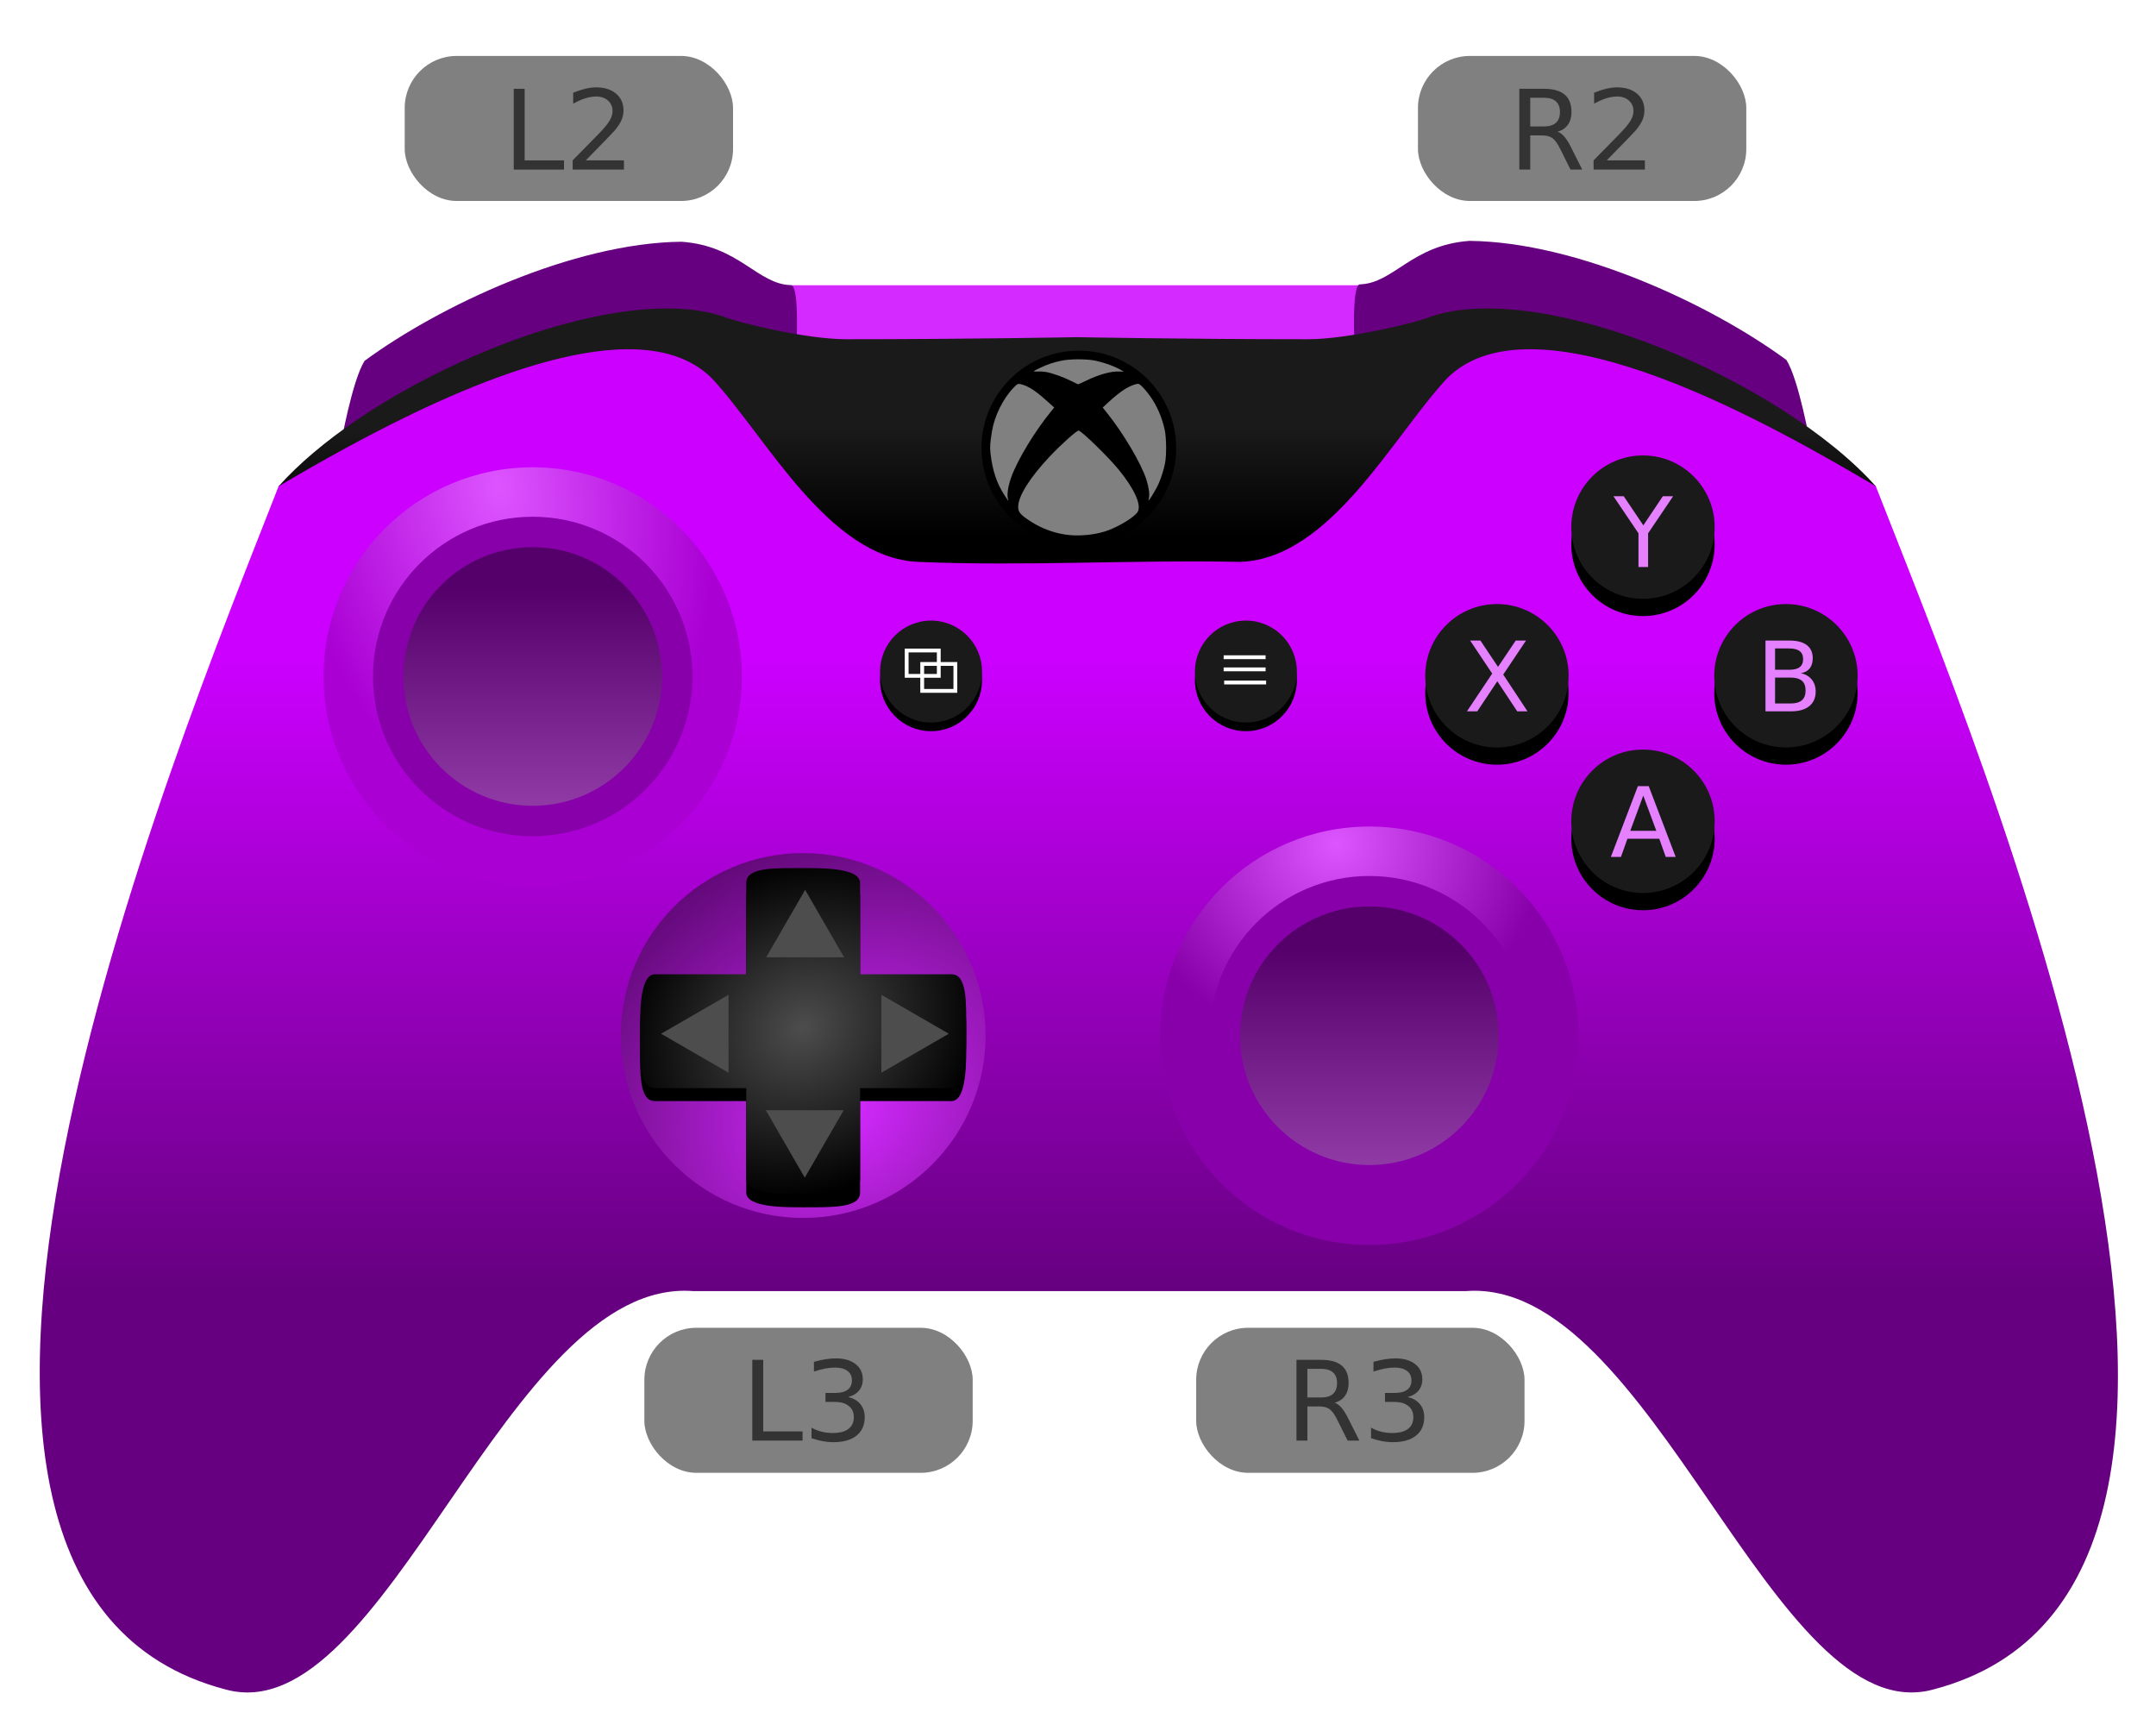 <?xml version="1.0" encoding="UTF-8" standalone="no"?>
<!-- Created with Inkscape (http://www.inkscape.org/) -->

<svg
   xmlns:dc="http://purl.org/dc/elements/1.1/"
   xmlns:cc="http://creativecommons.org/ns#"
   xmlns:rdf="http://www.w3.org/1999/02/22-rdf-syntax-ns#"
   xmlns:svg="http://www.w3.org/2000/svg"
   xmlns="http://www.w3.org/2000/svg"
   xmlns:xlink="http://www.w3.org/1999/xlink"
   xmlns:sodipodi="http://sodipodi.sourceforge.net/DTD/sodipodi-0.dtd"
   xmlns:inkscape="http://www.inkscape.org/namespaces/inkscape"
   width="500"
   height="400"
   viewBox="0 0 132.292 105.833"
   version="1.1"
   id="svg8"
   sodipodi:docname="xbo-purple.svg"
   inkscape:version="0.92.3 (2405546, 2018-03-11)">
  <defs
     id="defs2">
    <linearGradient
       id="linearGradient126"
       inkscape:collect="always">
      <stop
         id="stop122"
         offset="0"
         style="stop-color:#dd55ff;stop-opacity:1" />
      <stop
         id="stop124"
         offset="1"
         style="stop-color:#aa00d4;stop-opacity:1" />
    </linearGradient>
    <linearGradient
       id="linearGradient120"
       inkscape:collect="always">
      <stop
         id="stop116"
         offset="0"
         style="stop-color:#d42aff;stop-opacity:1" />
      <stop
         id="stop118"
         offset="1"
         style="stop-color:#440055;stop-opacity:1" />
    </linearGradient>
    <linearGradient
       inkscape:collect="always"
       id="linearGradient511">
      <stop
         style="stop-color:#000000;stop-opacity:1;"
         offset="0"
         id="stop507" />
      <stop
         style="stop-color:#999999;stop-opacity:1"
         offset="1"
         id="stop509" />
    </linearGradient>
    <linearGradient
       inkscape:collect="always"
       id="linearGradient493">
      <stop
         style="stop-color:#dd55ff;stop-opacity:1"
         offset="0"
         id="stop489" />
      <stop
         style="stop-color:#8800aa;stop-opacity:1"
         offset="1"
         id="stop491" />
    </linearGradient>
    <linearGradient
       inkscape:collect="always"
       id="linearGradient483">
      <stop
         style="stop-color:#4d4d4d;stop-opacity:1"
         offset="0"
         id="stop479" />
      <stop
         style="stop-color:#000000;stop-opacity:1"
         offset="1"
         id="stop481" />
    </linearGradient>
    <linearGradient
       inkscape:collect="always"
       id="linearGradient408">
      <stop
         style="stop-color:#660080;stop-opacity:1"
         offset="0"
         id="stop404" />
      <stop
         style="stop-color:#cc00ff;stop-opacity:1"
         offset="1"
         id="stop406" />
    </linearGradient>
    <linearGradient
       inkscape:collect="always"
       id="linearGradient895">
      <stop
         style="stop-color:#1a1a1a;stop-opacity:1"
         offset="0"
         id="stop891" />
      <stop
         style="stop-color:#000000;stop-opacity:1"
         offset="1"
         id="stop893" />
    </linearGradient>
    <linearGradient
       inkscape:collect="always"
       xlink:href="#linearGradient895"
       id="linearGradient897"
       x1="61.478"
       y1="291.825"
       x2="61.478"
       y2="345.349"
       gradientUnits="userSpaceOnUse"
       gradientTransform="matrix(0.124,0,0,0.124,71.11,181.243)" />
    <linearGradient
       inkscape:collect="always"
       xlink:href="#linearGradient408"
       id="linearGradient412"
       x1="66.405"
       y1="270.302"
       x2="66.405"
       y2="231.408"
       gradientUnits="userSpaceOnUse" />
    <radialGradient
       inkscape:collect="always"
       xlink:href="#linearGradient483"
       id="radialGradient485"
       cx="49.33"
       cy="254.446"
       fx="49.33"
       fy="254.446"
       r="10.011"
       gradientTransform="matrix(0.975,-0.623,0.538,0.843,-135.742,70.479)"
       gradientUnits="userSpaceOnUse" />
    <radialGradient
       inkscape:collect="always"
       xlink:href="#linearGradient126"
       id="radialGradient495"
       cx="30.628"
       cy="220.973"
       fx="30.628"
       fy="220.973"
       r="12.834"
       gradientUnits="userSpaceOnUse"
       gradientTransform="matrix(0.275,1.606,-0.986,0.169,240.03,134.551)" />
    <linearGradient
       inkscape:collect="always"
       xlink:href="#linearGradient511"
       id="linearGradient515"
       x1="33.067"
       y1="227.207"
       x2="33.067"
       y2="240.217"
       gradientUnits="userSpaceOnUse" />
    <radialGradient
       inkscape:collect="always"
       xlink:href="#linearGradient493"
       id="radialGradient495-5"
       cx="30.628"
       cy="220.973"
       fx="30.628"
       fy="220.973"
       r="12.834"
       gradientUnits="userSpaceOnUse"
       gradientTransform="matrix(0.275,0.919,-0.958,0.286,285.275,151.603)" />
    <linearGradient
       inkscape:collect="always"
       xlink:href="#linearGradient511"
       id="linearGradient606"
       gradientUnits="userSpaceOnUse"
       x1="33.067"
       y1="227.207"
       x2="33.067"
       y2="240.217"
       gradientTransform="translate(51.336,22.041)" />
    <radialGradient
       inkscape:collect="always"
       xlink:href="#linearGradient120"
       id="radialGradient114"
       cx="51.159"
       cy="248.64"
       fx="51.159"
       fy="248.64"
       r="11.192"
       gradientUnits="userSpaceOnUse"
       gradientTransform="matrix(1.084,1.515,-1.761,1.26,434.224,-131.566)" />
  </defs>
  <sodipodi:namedview
     id="base"
     pagecolor="#ffffff"
     bordercolor="#666666"
     borderopacity="1.0"
     inkscape:pageopacity="0.0"
     inkscape:pageshadow="2"
     inkscape:zoom="1.3805155"
     inkscape:cx="445.72374"
     inkscape:cy="147.99309"
     inkscape:document-units="mm"
     inkscape:current-layer="layer4"
     showgrid="false"
     guidetolerance="10000"
     inkscape:snap-perpendicular="true"
     inkscape:snap-tangential="true"
     inkscape:window-width="1920"
     inkscape:window-height="1056"
     inkscape:window-x="1920"
     inkscape:window-y="0"
     inkscape:window-maximized="1"
     units="px"
     showguides="true"
     inkscape:guide-bbox="true" />
  <g
     inkscape:groupmode="layer"
     id="layer4"
     inkscape:label="Layer 4"
     transform="translate(0,-191.167)">
    <rect
       style="fill:#d42aff;fill-opacity:1;stroke:none;stroke-width:0.27;stroke-miterlimit:4;stroke-dasharray:none"
       id="rect5043"
       width="45.686"
       height="8.642"
       x="42.993"
       y="208.667" />
    <path
       style="fill:#660080;stroke:none;stroke-width:0.124px;stroke-linecap:butt;stroke-linejoin:miter;stroke-opacity:1"
       d="m 20.908,218.453 c 0,0 0.699,-3.94 1.462,-5.147 4.6,-3.384 12.804,-7.238 19.446,-7.308 3.559,0.254 4.639,2.605 6.736,2.669 0.508,0.064 0.318,3.749 0.318,3.749 l -24.021,5.465 z"
       id="path5026"
       inkscape:connector-curvature="0"
       sodipodi:nodetypes="ccccccc"
       inkscape:label="btnL"
       class="theme-button"
       ojd-button="L" />
    <path
       style="fill:#660080;stroke:none;stroke-width:0.124px;stroke-linecap:butt;stroke-linejoin:miter;stroke-opacity:1"
       d="m 111.077,218.4 c 0,0 -0.699,-3.94 -1.462,-5.147 -4.6,-3.384 -12.804,-7.238 -19.446,-7.308 -3.559,0.254 -4.639,2.605 -6.736,2.669 -0.508,0.064 -0.318,3.749 -0.318,3.749 l 24.021,5.465 z"
       id="path5026-7"
       inkscape:connector-curvature="0"
       sodipodi:nodetypes="ccccccc"
       inkscape:label="btnR"
       class="theme-button"
       ojd-button="R" />
    <rect
       style="opacity:1;fill:#808080;fill-opacity:1;stroke:none;stroke-width:0.705;stroke-linejoin:round;stroke-miterlimit:4;stroke-dasharray:none;stroke-opacity:1"
       id="rect1842-40"
       width="20.146"
       height="8.898"
       x="24.833"
       y="194.599"
       ry="3.19"
       inkscape:label="btnL2"
       class="theme-button"
       ojd-button="L2" />
    <g
       aria-label="L2"
       style="font-style:normal;font-weight:normal;font-size:5.358px;line-height:1.25;font-family:sans-serif;letter-spacing:0px;word-spacing:0px;fill:#333333;fill-opacity:1;stroke:none;stroke-width:0.134"
       id="text1573-1"
       transform="matrix(1.269,0,0,1.269,-23.084,189.961)"
       inkscape:label="lblL2"
       class="theme-label-contrast"
       ojd-button="L2">
      <path
         d="m 43.032,5.243 h 0.528 v 3.461 h 1.902 v 0.445 h -2.43 z"
         style="fill:#333333;stroke-width:0.134"
         id="path1682"
         inkscape:connector-curvature="0" />
      <path
         d="m 46.516,8.704 h 1.844 V 9.149 H 45.881 V 8.704 q 0.301,-0.311 0.819,-0.835 0.521,-0.526 0.654,-0.678 0.254,-0.285 0.353,-0.481 0.102,-0.199 0.102,-0.39 0,-0.311 -0.22,-0.508 -0.217,-0.196 -0.568,-0.196 -0.249,0 -0.526,0.086 -0.275,0.086 -0.589,0.262 V 5.432 q 0.319,-0.128 0.596,-0.194 0.277,-0.065 0.508,-0.065 0.607,0 0.968,0.303 0.361,0.303 0.361,0.811 0,0.241 -0.092,0.458 -0.089,0.215 -0.327,0.508 -0.065,0.076 -0.416,0.439 -0.351,0.361 -0.989,1.012 z"
         style="fill:#333333;stroke-width:0.134"
         id="path1684"
         inkscape:connector-curvature="0" />
    </g>
    <rect
       style="opacity:1;fill:#808080;fill-opacity:1;stroke:none;stroke-width:0.705;stroke-linejoin:round;stroke-miterlimit:4;stroke-dasharray:none;stroke-opacity:1"
       id="rect1842-4-9"
       width="20.146"
       height="8.898"
       x="87.006"
       y="194.599"
       ry="3.19"
       inkscape:label="btnR2"
       class="theme-button"
       ojd-button="R2" />
    <g
       aria-label="R2"
       style="font-style:normal;font-weight:normal;font-size:5.358px;line-height:1.25;font-family:sans-serif;letter-spacing:0px;word-spacing:0px;fill:#333333;fill-opacity:1;stroke:none;stroke-width:0.134"
       id="text1573-1-3"
       transform="matrix(1.269,0,0,1.269,-0.217,189.961)"
       inkscape:label="lblR2"
       class="theme-label-contrast"
       ojd-button="R2">
      <path
         d="m 75.487,7.318 q 0.17,0.058 0.33,0.246 0.162,0.188 0.324,0.518 l 0.536,1.067 H 76.109 L 75.61,8.147 Q 75.416,7.755 75.233,7.626 75.052,7.498 74.739,7.498 H 74.163 V 9.149 H 73.635 V 5.243 h 1.193 q 0.67,0 0.999,0.28 0.33,0.28 0.33,0.845 0,0.369 -0.173,0.612 -0.17,0.243 -0.497,0.337 z M 74.163,5.677 v 1.386 h 0.664 q 0.382,0 0.576,-0.175 0.196,-0.178 0.196,-0.521 0,-0.343 -0.196,-0.515 -0.194,-0.175 -0.576,-0.175 z"
         style="fill:#333333;stroke-width:0.134"
         id="path1667"
         inkscape:connector-curvature="0" />
      <path
         d="m 77.862,8.704 h 1.844 V 9.149 H 77.226 V 8.704 q 0.301,-0.311 0.819,-0.835 0.521,-0.526 0.654,-0.678 0.254,-0.285 0.353,-0.481 0.102,-0.199 0.102,-0.39 0,-0.311 -0.22,-0.508 -0.217,-0.196 -0.568,-0.196 -0.249,0 -0.526,0.086 -0.275,0.086 -0.589,0.262 V 5.432 q 0.319,-0.128 0.596,-0.194 0.277,-0.065 0.508,-0.065 0.607,0 0.968,0.303 0.361,0.303 0.361,0.811 0,0.241 -0.092,0.458 -0.089,0.215 -0.327,0.508 -0.065,0.076 -0.416,0.439 -0.351,0.361 -0.989,1.012 z"
         style="fill:#333333;stroke-width:0.134"
         id="path1669"
         inkscape:connector-curvature="0" />
    </g>
    <rect
       style="opacity:1;fill:#808080;fill-opacity:1;stroke:none;stroke-width:0.705;stroke-linejoin:round;stroke-miterlimit:4;stroke-dasharray:none;stroke-opacity:1"
       id="rect1842-40-0"
       width="20.146"
       height="8.898"
       x="39.538"
       y="272.63"
       ry="3.19"
       inkscape:label="btnL3"
       class="theme-button"
       ojd-button="L3" />
    <rect
       style="opacity:1;fill:#808080;fill-opacity:1;stroke:none;stroke-width:0.705;stroke-linejoin:round;stroke-miterlimit:4;stroke-dasharray:none;stroke-opacity:1"
       id="rect1842-4-9-3"
       width="20.146"
       height="8.898"
       x="73.398"
       y="272.63"
       ry="3.19"
       inkscape:label="btnR3"
       class="theme-button"
       ojd-button="R3" />
    <g
       aria-label="L3"
       style="font-style:normal;font-weight:normal;font-size:6.799px;line-height:1.25;font-family:sans-serif;letter-spacing:0px;word-spacing:0px;fill:#333333;fill-opacity:1;stroke:none;stroke-width:0.17"
       id="text1573-1-9"
       transform="translate(21.937,204.7)"
       inkscape:label="lblL3"
       class="theme-label-contrast"
       ojd-button="L3">
      <path
         d="m 24.224,69.897 h 0.671 v 4.392 h 2.413 v 0.564 H 24.224 Z"
         style="fill:#333333;stroke-width:0.17"
         id="path923"
         inkscape:connector-curvature="0" />
      <path
         d="m 30.1,72.181 q 0.481,0.103 0.75,0.428 0.272,0.325 0.272,0.803 0,0.734 -0.505,1.135 -0.505,0.402 -1.434,0.402 -0.312,0 -0.644,-0.063 -0.329,-0.06 -0.681,-0.183 v -0.647 q 0.279,0.163 0.611,0.246 0.332,0.083 0.694,0.083 0.631,0 0.959,-0.249 0.332,-0.249 0.332,-0.724 0,-0.438 -0.309,-0.684 -0.305,-0.249 -0.853,-0.249 h -0.578 V 71.928 h 0.604 q 0.495,0 0.757,-0.196 0.262,-0.199 0.262,-0.571 0,-0.382 -0.272,-0.584 -0.269,-0.206 -0.774,-0.206 -0.276,0 -0.591,0.06 -0.315,0.06 -0.694,0.186 v -0.598 q 0.382,-0.106 0.714,-0.159 0.335,-0.053 0.631,-0.053 0.764,0 1.208,0.349 0.445,0.345 0.445,0.936 0,0.412 -0.236,0.697 -0.236,0.282 -0.671,0.392 z"
         style="fill:#333333;stroke-width:0.17"
         id="path925"
         inkscape:connector-curvature="0" />
    </g>
    <g
       aria-label="R3"
       style="font-style:normal;font-weight:normal;font-size:6.799px;line-height:1.25;font-family:sans-serif;letter-spacing:0px;word-spacing:0px;fill:#333333;fill-opacity:1;stroke:none;stroke-width:0.17"
       id="text1573-1-3-9"
       transform="translate(-20.74,204.7)"
       inkscape:label="lblR3"
       class="theme-label-contrast"
       ojd-button="R3">
      <path
         d="m 102.64,72.529 q 0.216,0.073 0.418,0.312 0.206,0.239 0.412,0.657 l 0.681,1.354 h -0.72 l -0.634,-1.271 q -0.246,-0.498 -0.478,-0.661 -0.229,-0.163 -0.627,-0.163 h -0.73 v 2.095 h -0.671 V 69.897 h 1.514 q 0.85,0 1.268,0.355 0.418,0.355 0.418,1.072 0,0.468 -0.219,0.777 -0.216,0.309 -0.631,0.428 z m -1.68,-2.081 v 1.759 h 0.843 q 0.485,0 0.73,-0.222 0.249,-0.226 0.249,-0.661 0,-0.435 -0.249,-0.654 -0.246,-0.222 -0.73,-0.222 z"
         style="fill:#333333;stroke-width:0.17"
         id="path918"
         inkscape:connector-curvature="0" />
      <path
         d="m 107.109,72.181 q 0.481,0.103 0.75,0.428 0.272,0.325 0.272,0.803 0,0.734 -0.505,1.135 -0.505,0.402 -1.434,0.402 -0.312,0 -0.644,-0.063 -0.329,-0.06 -0.681,-0.183 v -0.647 q 0.279,0.163 0.611,0.246 0.332,0.083 0.694,0.083 0.631,0 0.959,-0.249 0.332,-0.249 0.332,-0.724 0,-0.438 -0.309,-0.684 -0.305,-0.249 -0.853,-0.249 h -0.578 V 71.928 h 0.604 q 0.495,0 0.757,-0.196 0.262,-0.199 0.262,-0.571 0,-0.382 -0.272,-0.584 -0.269,-0.206 -0.773,-0.206 -0.276,0 -0.591,0.06 -0.315,0.06 -0.694,0.186 v -0.598 q 0.382,-0.106 0.714,-0.159 0.335,-0.053 0.631,-0.053 0.764,0 1.208,0.349 0.445,0.345 0.445,0.936 0,0.412 -0.236,0.697 -0.236,0.282 -0.671,0.392 z"
         style="fill:#333333;stroke-width:0.17"
         id="path920"
         inkscape:connector-curvature="0" />
    </g>
  </g>
  <g
     inkscape:groupmode="layer"
     id="layer2"
     inkscape:label="Layer 2"
     style="display:inline;opacity:1"
     transform="translate(0,-191.167)">
    <path
       inkscape:connector-curvature="0"
       style="fill:url(#linearGradient897);fill-opacity:1;stroke:none;stroke-width:0.124px;stroke-linecap:butt;stroke-linejoin:miter;stroke-opacity:1"
       d="m 41.088,210.093 c -7.527,-0.079 -19.045,5.367 -23.993,10.909 l 11.719,23.472 37.283,9.99 37.283,-9.99 11.719,-23.472 c -5.757,-6.448 -20.412,-12.768 -27.321,-10.402 -0.841,0.356 -5.052,1.38 -7.503,1.38 -7.535,0 -14.178,-0.127 -14.178,-0.127 0,0 -6.643,0.127 -14.178,0.127 -2.451,0 -6.662,-1.024 -7.503,-1.38 -0.972,-0.333 -2.096,-0.493 -3.328,-0.506 z"
       id="path56" />
    <path
       class="theme-color-normal"
       inkscape:label="color-normal"
       style="fill:url(#linearGradient412);fill-opacity:1;stroke:none;stroke-width:0.124px;stroke-linecap:butt;stroke-linejoin:miter;stroke-opacity:1"
       d="m 38.412,212.594 c -6.916,0.076 -16.87,5.79 -21.317,8.408 -6.428,16.444 -27.557,67.448 -3.259,73.817 9.831,2.71 17.26,-25.334 28.7,-24.439 h 47.399 c 11.44,-0.895 18.869,27.148 28.7,24.439 24.298,-6.369 2.893,-57.373 -3.534,-73.817 -5.809,-3.419 -20.737,-12.121 -26.293,-6.642 -3.384,3.634 -7.144,11.029 -12.658,11.279 -6.869,-0.13 -13.418,0.279 -19.827,0 -5.514,-0.251 -9.274,-7.645 -12.658,-11.279 -1.302,-1.284 -3.135,-1.789 -5.252,-1.766 z"
       id="path22"
       inkscape:connector-curvature="0"
       sodipodi:nodetypes="sccccccccccs" />
  </g>
  <g
     inkscape:groupmode="layer"
     id="layer3"
     inkscape:label="Layer 3"
     style="display:inline;opacity:1"
     transform="translate(0,-191.167)">
    <circle
       style="display:inline;opacity:1;fill:#000000;stroke:none;stroke-width:0.034"
       id="path3917-1-7-6"
       cx="76.448"
       cy="232.899"
       r="3.128"
       inkscape:label="shadowStart" />
    <circle
       style="display:inline;opacity:1;fill:#000000;stroke:none;stroke-width:0.034"
       id="path3917-1-7-1-1"
       cx="57.13"
       cy="232.899"
       r="3.128"
       inkscape:label="shadowSelect" />
    <circle
       style="display:inline;opacity:1;fill:#000000;stroke:none;stroke-width:0.048"
       id="path3917-1-3"
       cx="91.852"
       cy="233.684"
       r="4.399"
       inkscape:label="shadowX" />
    <circle
       style="display:inline;opacity:1;fill:#000000;stroke:none;stroke-width:0.048"
       id="path3917-1-2-6"
       cx="100.813"
       cy="224.566"
       r="4.399"
       inkscape:label="shadowY" />
    <circle
       style="display:inline;opacity:1;fill:#000000;stroke:none;stroke-width:0.048"
       id="path3917-1-2-7-7"
       cx="109.585"
       cy="233.684"
       r="4.399"
       inkscape:label="shadowB" />
    <circle
       style="display:inline;opacity:1;fill:#000000;stroke:none;stroke-width:0.048"
       id="path3917-1-2-7-0-5"
       cx="100.813"
       cy="242.614"
       r="4.399"
       inkscape:label="shadowA" />
    <circle
       style="opacity:1;fill:url(#radialGradient495);fill-opacity:1;stroke:none;stroke-width:0.123"
       id="path93"
       cx="32.687"
       cy="232.67"
       r="12.834" />
    <circle
       style="display:inline;opacity:1;fill:#8800aa;stroke:none;stroke-width:0.094"
       id="path93-3"
       cx="32.687"
       cy="232.67"
       r="9.8" />
    <circle
       style="display:inline;opacity:0.377;fill:url(#linearGradient515);fill-opacity:1;stroke:none;stroke-width:0.076"
       id="path93-3-5"
       cx="32.687"
       cy="232.67"
       r="7.934" />
    <circle
       style="display:inline;opacity:1;fill:#1a1a1a;stroke:none;stroke-width:0.048"
       id="path3917-1"
       cx="91.852"
       cy="232.626"
       r="4.399"
       inkscape:label="btnX"
       class="theme-button"
       ojd-button="X" />
    <circle
       style="display:inline;opacity:1;fill:#1a1a1a;stroke:none;stroke-width:0.048"
       id="path3917-1-2"
       cx="100.813"
       cy="223.508"
       r="4.399"
       inkscape:label="btnY"
       class="theme-button"
       ojd-button="Y" />
    <circle
       style="display:inline;opacity:1;fill:#1a1a1a;stroke:none;stroke-width:0.048"
       id="path3917-1-2-7"
       cx="109.585"
       cy="232.626"
       r="4.399"
       inkscape:label="btnB"
       class="theme-button"
       ojd-button="B" />
    <circle
       style="display:inline;opacity:1;fill:#1a1a1a;stroke:none;stroke-width:0.048"
       id="path3917-1-2-7-0"
       cx="100.813"
       cy="241.555"
       r="4.399"
       inkscape:label="btnA"
       class="theme-button"
       ojd-button="A" />
    <circle
       style="opacity:1;fill:url(#radialGradient114);fill-opacity:1;stroke:none;stroke-width:0.248;stroke-miterlimit:4;stroke-dasharray:none"
       id="path3917"
       cx="49.282"
       cy="254.699"
       r="11.192"
       inkscape:label="color-accent"
       class="theme-color-accent" />
    <path
       style="display:inline;opacity:1;fill:#000000;stroke:none;stroke-width:0.124"
       d="m 49.27,245.218 c -1.859,4.7e-4 -3.481,-0.038 -3.481,0.909 h -2.4e-4 c -0.002,1.858 0,3.742 0,5.608 h -5.608 c -0.967,0 -0.901,2.565 -0.909,3.505 4.68e-4,1.859 -0.038,3.481 0.909,3.481 v 2.5e-4 c 1.858,0.002 3.742,0 5.608,0 v 5.608 c 0,0.967 2.565,0.901 3.505,0.909 1.859,-4.8e-4 3.481,0.038 3.481,-0.909 h 2.44e-4 c 0.002,-1.858 0,-3.742 0,-5.608 h 5.608 c 0.967,0 0.901,-2.565 0.909,-3.505 -4.76e-4,-1.859 0.038,-3.481 -0.909,-3.481 v -2.4e-4 c -1.858,-0.002 -3.742,0 -5.608,0 v -5.608 c 0,-0.967 -2.565,-0.901 -3.505,-0.909 z"
       id="rect261-3"
       inkscape:connector-curvature="0" />
    <path
       style="display:inline;opacity:1;fill:url(#radialGradient485);fill-opacity:1;stroke:none;stroke-width:0.124"
       d="m 49.27,244.424 c -1.859,4.7e-4 -3.481,-0.038 -3.481,0.909 h -2.4e-4 c -0.002,1.858 0,3.742 0,5.608 h -5.608 c -0.967,0 -0.901,2.565 -0.909,3.505 4.68e-4,1.859 -0.038,3.481 0.909,3.481 v 2.5e-4 c 1.858,0.002 3.742,0 5.608,0 v 5.608 c 0,0.967 2.565,0.901 3.505,0.909 1.859,-4.8e-4 3.481,0.038 3.481,-0.909 h 2.44e-4 c 0.002,-1.858 0,-3.742 0,-5.608 h 5.608 c 0.967,0 0.901,-2.565 0.909,-3.505 -4.69e-4,-1.859 0.038,-3.481 -0.909,-3.481 v -2.4e-4 c -1.858,-0.002 -3.742,0 -5.608,0 v -5.608 c 0,-0.967 -2.565,-0.901 -3.505,-0.909 z"
       id="rect261"
       inkscape:connector-curvature="0" />
    <g
       aria-label="B"
       style="font-style:normal;font-variant:normal;font-weight:normal;font-stretch:normal;font-size:12.7px;line-height:1.25;font-family:sans-serif;-inkscape-font-specification:'sans-serif, Normal';font-variant-ligatures:normal;font-variant-caps:normal;font-variant-numeric:normal;font-feature-settings:normal;text-align:start;letter-spacing:0px;word-spacing:0px;writing-mode:lr-tb;text-anchor:start;fill:#e580ff;fill-opacity:1;stroke:none;stroke-width:0.265"
       id="text294"
       transform="matrix(0.469,0,0,0.469,-3.397,160.933)"
       inkscape:label="lblB"
       class="theme-label"
       ojd-button="B">
      <path
         d="m 239.478,153.099 v 3.392 h 2.009 q 1.011,0 1.494,-0.415 0.49,-0.422 0.49,-1.284 0,-0.868 -0.49,-1.277 -0.484,-0.415 -1.494,-0.415 z m 0,-3.808 v 2.791 h 1.854 q 0.918,0 1.364,-0.341 0.453,-0.347 0.453,-1.054 0,-0.701 -0.453,-1.048 -0.446,-0.347 -1.364,-0.347 z m -1.253,-1.029 h 3.2 q 1.432,0 2.208,0.595 0.775,0.595 0.775,1.693 0,0.85 -0.397,1.352 -0.397,0.502 -1.166,0.626 0.924,0.198 1.432,0.831 0.515,0.626 0.515,1.569 0,1.24 -0.843,1.916 -0.843,0.676 -2.4,0.676 h -3.324 z"
         style="font-style:normal;font-variant:normal;font-weight:normal;font-stretch:normal;font-size:12.7px;font-family:sans-serif;-inkscape-font-specification:'sans-serif, Normal';font-variant-ligatures:normal;font-variant-caps:normal;font-variant-numeric:normal;font-feature-settings:normal;text-align:start;writing-mode:lr-tb;text-anchor:start;fill:#e580ff;stroke-width:0.265"
         id="path859"
         inkscape:connector-curvature="0" />
    </g>
    <g
       aria-label="A"
       style="font-style:normal;font-variant:normal;font-weight:normal;font-stretch:normal;font-size:12.7px;line-height:1.25;font-family:sans-serif;-inkscape-font-specification:'sans-serif, Normal';font-variant-ligatures:normal;font-variant-caps:normal;font-variant-numeric:normal;font-feature-settings:normal;text-align:start;letter-spacing:0px;word-spacing:0px;writing-mode:lr-tb;text-anchor:start;display:inline;opacity:1;fill:#e580ff;fill-opacity:1;stroke:none;stroke-width:0.265"
       id="text294-2"
       transform="matrix(0.469,0,0,0.469,-3.662,160.933)"
       inkscape:label="lblA"
       class="theme-label"
       ojd-button="A">
      <path
         d="m 222.8,168.539 -1.699,4.607 h 3.404 z m -0.707,-1.234 h 1.42 l 3.528,9.258 h -1.302 l -0.843,-2.375 h -4.173 l -0.843,2.375 h -1.321 z"
         style="font-style:normal;font-variant:normal;font-weight:normal;font-stretch:normal;font-size:12.7px;font-family:sans-serif;-inkscape-font-specification:'sans-serif, Normal';font-variant-ligatures:normal;font-variant-caps:normal;font-variant-numeric:normal;font-feature-settings:normal;text-align:start;writing-mode:lr-tb;text-anchor:start;fill:#e580ff;stroke-width:0.265"
         id="path856"
         inkscape:connector-curvature="0" />
    </g>
    <g
       aria-label="Y"
       style="font-style:normal;font-variant:normal;font-weight:normal;font-stretch:normal;font-size:12.7px;line-height:1.25;font-family:sans-serif;-inkscape-font-specification:'sans-serif, Normal';font-variant-ligatures:normal;font-variant-caps:normal;font-variant-numeric:normal;font-feature-settings:normal;text-align:start;letter-spacing:0px;word-spacing:0px;writing-mode:lr-tb;text-anchor:start;display:inline;opacity:1;fill:#e580ff;fill-opacity:1;stroke:none;stroke-width:0.265"
       id="text294-1"
       transform="matrix(0.469,0,0,0.469,-3.662,161.197)"
       inkscape:label="lblY"
       class="theme-label"
       ojd-button="Y">
      <path
         d="m 218.897,128.818 h 1.346 l 2.567,3.808 2.549,-3.808 h 1.346 l -3.274,4.849 v 4.409 h -1.259 v -4.409 z"
         style="font-style:normal;font-variant:normal;font-weight:normal;font-stretch:normal;font-size:12.7px;font-family:sans-serif;-inkscape-font-specification:'sans-serif, Normal';font-variant-ligatures:normal;font-variant-caps:normal;font-variant-numeric:normal;font-feature-settings:normal;text-align:start;writing-mode:lr-tb;text-anchor:start;fill:#e580ff;stroke-width:0.265"
         id="path862"
         inkscape:connector-curvature="0" />
    </g>
    <g
       aria-label="X"
       style="font-style:normal;font-variant:normal;font-weight:normal;font-stretch:normal;font-size:12.7px;line-height:1.25;font-family:sans-serif;-inkscape-font-specification:'sans-serif, Normal';font-variant-ligatures:normal;font-variant-caps:normal;font-variant-numeric:normal;font-feature-settings:normal;text-align:start;letter-spacing:0px;word-spacing:0px;writing-mode:lr-tb;text-anchor:start;display:inline;opacity:1;fill:#e580ff;fill-opacity:1;stroke:none;stroke-width:0.265"
       id="text294-1-6"
       transform="matrix(0.469,0,0,0.469,-3.662,160.933)"
       inkscape:label="lblX"
       class="theme-label"
       ojd-button="X">
      <path
         d="m 200.15,148.262 h 1.346 l 2.301,3.442 2.313,-3.442 h 1.346 l -2.977,4.446 3.175,4.812 h -1.346 l -2.604,-3.938 -2.623,3.938 h -1.352 l 3.305,-4.942 z"
         style="font-style:normal;font-variant:normal;font-weight:normal;font-stretch:normal;font-size:12.7px;font-family:sans-serif;-inkscape-font-specification:'sans-serif, Normal';font-variant-ligatures:normal;font-variant-caps:normal;font-variant-numeric:normal;font-feature-settings:normal;text-align:start;writing-mode:lr-tb;text-anchor:start;fill:#e580ff;stroke-width:0.265"
         id="path865"
         inkscape:connector-curvature="0" />
    </g>
    <circle
       style="display:inline;opacity:1;fill:#1a1a1a;stroke:none;stroke-width:0.034"
       id="path3917-1-7"
       cx="76.448"
       cy="232.37"
       r="3.128"
       inkscape:label="btnStart"
       class="theme-button"
       ojd-button="START" />
    <circle
       style="display:inline;opacity:1;fill:#1a1a1a;stroke:none;stroke-width:0.034"
       id="path3917-1-7-1"
       cx="57.13"
       cy="232.37"
       r="3.128"
       inkscape:label="btnSelect"
       class="theme-button"
       ojd-button="SELECT" />
    <g
       id="g470"
       style="fill:none;stroke-width:0.5;stroke-miterlimit:4;stroke-dasharray:none"
       transform="matrix(0.469,0,0,0.469,71.11,181.243)"
       inkscape:label="lblSelect"
       class="theme-label"
       ojd-button="SELECT">
      <path
         style="color:#000000;font-style:normal;font-variant:normal;font-weight:normal;font-stretch:normal;font-size:medium;line-height:normal;font-family:sans-serif;font-variant-ligatures:normal;font-variant-position:normal;font-variant-caps:normal;font-variant-numeric:normal;font-variant-alternates:normal;font-feature-settings:normal;text-indent:0;text-align:start;text-decoration:none;text-decoration-line:none;text-decoration-style:solid;text-decoration-color:#000000;letter-spacing:normal;word-spacing:normal;text-transform:none;writing-mode:lr-tb;direction:ltr;text-orientation:mixed;dominant-baseline:auto;baseline-shift:baseline;text-anchor:start;white-space:normal;shape-padding:0;clip-rule:nonzero;display:inline;overflow:visible;visibility:visible;opacity:1;isolation:auto;mix-blend-mode:normal;color-interpolation:sRGB;color-interpolation-filters:linearRGB;solid-color:#000000;solid-opacity:1;vector-effect:none;fill:#ffffff;fill-opacity:1;fill-rule:nonzero;stroke:none;stroke-width:0.5;stroke-linecap:butt;stroke-linejoin:miter;stroke-miterlimit:4;stroke-dasharray:none;stroke-dashoffset:0;stroke-opacity:1;color-rendering:auto;image-rendering:auto;shape-rendering:auto;text-rendering:auto;enable-background:accumulate"
         d="m -33.25,106.004 v 0.25 3.57 h 4.701 v -3.82 z m 0.5,0.5 h 3.701 v 2.82 H -32.75 Z"
         id="rect421"
         inkscape:connector-curvature="0" />
      <path
         style="color:#000000;font-style:normal;font-variant:normal;font-weight:normal;font-stretch:normal;font-size:medium;line-height:normal;font-family:sans-serif;font-variant-ligatures:normal;font-variant-position:normal;font-variant-caps:normal;font-variant-numeric:normal;font-variant-alternates:normal;font-feature-settings:normal;text-indent:0;text-align:start;text-decoration:none;text-decoration-line:none;text-decoration-style:solid;text-decoration-color:#000000;letter-spacing:normal;word-spacing:normal;text-transform:none;writing-mode:lr-tb;direction:ltr;text-orientation:mixed;dominant-baseline:auto;baseline-shift:baseline;text-anchor:start;white-space:normal;shape-padding:0;clip-rule:nonzero;display:inline;overflow:visible;visibility:visible;opacity:1;isolation:auto;mix-blend-mode:normal;color-interpolation:sRGB;color-interpolation-filters:linearRGB;solid-color:#000000;solid-opacity:1;vector-effect:none;fill:#ffffff;fill-opacity:1;fill-rule:nonzero;stroke:none;stroke-width:0.5;stroke-linecap:butt;stroke-linejoin:miter;stroke-miterlimit:4;stroke-dasharray:none;stroke-dashoffset:0;stroke-opacity:1;color-rendering:auto;image-rendering:auto;shape-rendering:auto;text-rendering:auto;enable-background:accumulate"
         d="m -31.217,107.766 v 0.25 3.773 h 4.838 v -4.023 z m 0.5,0.5 h 3.838 v 3.023 h -3.838 z"
         id="rect423"
         inkscape:connector-curvature="0" />
    </g>
    <g
       id="g464"
       style="stroke:#ffffff;stroke-width:0.5;stroke-miterlimit:4;stroke-dasharray:none"
       transform="matrix(0.469,0,0,0.469,71.11,181.243)"
       inkscape:label="lblStart"
       class="theme-label"
       ojd-button="START">
      <path
         style="color:#000000;font-style:normal;font-variant:normal;font-weight:normal;font-stretch:normal;font-size:medium;line-height:normal;font-family:sans-serif;font-variant-ligatures:normal;font-variant-position:normal;font-variant-caps:normal;font-variant-numeric:normal;font-variant-alternates:normal;font-feature-settings:normal;text-indent:0;text-align:start;text-decoration:none;text-decoration-line:none;text-decoration-style:solid;text-decoration-color:#000000;letter-spacing:normal;word-spacing:normal;text-transform:none;writing-mode:lr-tb;direction:ltr;text-orientation:mixed;dominant-baseline:auto;baseline-shift:baseline;text-anchor:start;white-space:normal;shape-padding:0;clip-rule:nonzero;display:inline;overflow:visible;visibility:visible;opacity:1;isolation:auto;mix-blend-mode:normal;color-interpolation:sRGB;color-interpolation-filters:linearRGB;solid-color:#000000;solid-opacity:1;vector-effect:none;fill:#ffffff;fill-opacity:1;fill-rule:nonzero;stroke:none;stroke-width:0.5;stroke-linecap:butt;stroke-linejoin:miter;stroke-miterlimit:4;stroke-dasharray:none;stroke-dashoffset:0;stroke-opacity:1;color-rendering:auto;image-rendering:auto;shape-rendering:auto;text-rendering:auto;enable-background:accumulate"
         d="m 8.471,106.885 v 0.5 h 5.488 v -0.5 z"
         id="path429"
         inkscape:connector-curvature="0" />
      <path
         style="color:#000000;font-style:normal;font-variant:normal;font-weight:normal;font-stretch:normal;font-size:medium;line-height:normal;font-family:sans-serif;font-variant-ligatures:normal;font-variant-position:normal;font-variant-caps:normal;font-variant-numeric:normal;font-variant-alternates:normal;font-feature-settings:normal;text-indent:0;text-align:start;text-decoration:none;text-decoration-line:none;text-decoration-style:solid;text-decoration-color:#000000;letter-spacing:normal;word-spacing:normal;text-transform:none;writing-mode:lr-tb;direction:ltr;text-orientation:mixed;dominant-baseline:auto;baseline-shift:baseline;text-anchor:start;white-space:normal;shape-padding:0;clip-rule:nonzero;display:inline;overflow:visible;visibility:visible;opacity:1;isolation:auto;mix-blend-mode:normal;color-interpolation:sRGB;color-interpolation-filters:linearRGB;solid-color:#000000;solid-opacity:1;vector-effect:none;fill:#ffffff;fill-opacity:1;fill-rule:nonzero;stroke:none;stroke-width:0.5;stroke-linecap:butt;stroke-linejoin:miter;stroke-miterlimit:4;stroke-dasharray:none;stroke-dashoffset:0;stroke-opacity:1;color-rendering:auto;image-rendering:auto;shape-rendering:auto;text-rendering:auto;enable-background:accumulate"
         d="m 8.471,108.473 v 0.5 h 5.488 v -0.5 z"
         id="path429-1"
         inkscape:connector-curvature="0" />
      <path
         style="color:#000000;font-style:normal;font-variant:normal;font-weight:normal;font-stretch:normal;font-size:medium;line-height:normal;font-family:sans-serif;font-variant-ligatures:normal;font-variant-position:normal;font-variant-caps:normal;font-variant-numeric:normal;font-variant-alternates:normal;font-feature-settings:normal;text-indent:0;text-align:start;text-decoration:none;text-decoration-line:none;text-decoration-style:solid;text-decoration-color:#000000;letter-spacing:normal;word-spacing:normal;text-transform:none;writing-mode:lr-tb;direction:ltr;text-orientation:mixed;dominant-baseline:auto;baseline-shift:baseline;text-anchor:start;white-space:normal;shape-padding:0;clip-rule:nonzero;display:inline;overflow:visible;visibility:visible;opacity:1;isolation:auto;mix-blend-mode:normal;color-interpolation:sRGB;color-interpolation-filters:linearRGB;solid-color:#000000;solid-opacity:1;vector-effect:none;fill:#ffffff;fill-opacity:1;fill-rule:nonzero;stroke:none;stroke-width:0.5;stroke-linecap:butt;stroke-linejoin:miter;stroke-miterlimit:4;stroke-dasharray:none;stroke-dashoffset:0;stroke-opacity:1;color-rendering:auto;image-rendering:auto;shape-rendering:auto;text-rendering:auto;enable-background:accumulate"
         d="m 8.539,110.193 v 0.5 h 5.488 v -0.5 z"
         id="path429-1-1"
         inkscape:connector-curvature="0" />
    </g>
    <circle
       style="fill:#000000;stroke:none;stroke-width:0.234;stroke-miterlimit:4;stroke-dasharray:none"
       id="path4980"
       cx="66.197"
       cy="218.654"
       r="5.973"
       inkscape:label="btnXbox" />
    <g
       transform="matrix(0.029,0,0,0.029,60.709,213.57)"
       id="g4146"
       style="fill:#808080"
       inkscape:label="labelXbox"
       class="theme-button"
       ojd-button="XBOX">
      <path
         inkscape:connector-curvature="0"
         id="path4148"
         d="M 169.188,359.449 C 140.505,356.702 111.465,346.401 86.519,330.125 65.614,316.486 60.894,310.88 60.894,299.691 c 0,-22.475 24.712,-61.84 66.992,-106.716 24.012,-25.486 57.46,-55.36 61.078,-54.551 7.031,1.572 63.25,56.411 84.297,82.225 33.281,40.821 48.581,74.245 40.808,89.147 -5.909,11.328 -42.572,33.467 -69.508,41.972 -22.2,7.01 -51.355,9.981 -75.372,7.681 z M 32.66,276.323 C 15.289,249.673 6.513,223.437 2.275,185.491 c -1.399,-12.53 -0.898,-19.697 3.177,-45.415 5.079,-32.054 23.333,-69.136 45.267,-91.958 9.342,-9.72 10.176,-9.957 21.563,-6.12 13.828,4.658 28.596,14.857 51.498,35.567 l 13.363,12.083 -7.297,8.964 C 95.974,140.224 60.217,199.208 46.741,235.701 c -7.326,19.839 -10.281,39.753 -7.129,48.044 2.128,5.598 0.173,3.511 -6.953,-7.422 z m 304.915,4.533 c 1.716,-8.377 -0.454,-23.763 -5.541,-39.28 -11.017,-33.606 -47.84,-96.124 -81.653,-138.631 L 239.737,89.564 251.253,78.99 c 15.036,-13.807 25.476,-22.074 36.74,-29.095 8.889,-5.54 21.591,-10.445 27.051,-10.445 3.366,0 15.217,12.299 24.784,25.721 14.817,20.788 25.718,45.987 31.24,72.22 3.568,16.95 3.866,53.231 0.575,70.139 -2.701,13.876 -8.403,31.875 -13.966,44.082 -4.168,9.147 -14.535,26.91 -19.078,32.691 -2.336,2.972 -2.338,2.965 -1.024,-3.448 z M 172.259,33.105 c -15.601,-7.923 -39.67,-16.427 -52.965,-18.715 -4.661,-0.802 -12.612,-1.249 -17.669,-0.994 -10.97,0.554 -10.48,-0.02 7.118,-8.334 14.63,-6.912 26.834,-10.977 43.4,-14.455 18.636,-3.913 53.666,-3.959 72.005,-0.094 19.808,4.174 43.133,12.854 56.276,20.942 l 3.906,2.404 -8.962,-0.453 c -17.81,-0.899 -43.766,6.296 -71.633,19.857 -8.405,4.091 -15.718,7.358 -16.25,7.26 -0.532,-0.098 -7.384,-3.436 -15.227,-7.419 z"
         style="fill:#808080" />
    </g>
    <path
       inkscape:transform-center-y="2.0528234e-06"
       inkscape:transform-center-x="-0.68981452"
       d="m 54.473,246.761 4.584,2.646 -4.584,2.646 z"
       inkscape:randomized="0"
       inkscape:rounded="0"
       inkscape:flatsided="true"
       sodipodi:arg2="-1.0471976"
       sodipodi:arg1="-2.0943951"
       sodipodi:r2="1.5279123"
       sodipodi:r1="3.0558243"
       sodipodi:cy="249.40775"
       sodipodi:cx="56.000957"
       sodipodi:sides="3"
       id="path868-7"
       style="opacity:1;fill:#4d4d4d;fill-opacity:1;stroke:none;stroke-width:0.472;stroke-linejoin:round;stroke-miterlimit:4;stroke-dasharray:none;stroke-opacity:1"
       sodipodi:type="star"
       transform="matrix(0,-0.903,0.903,0,-175.811,299.089)"
       inkscape:label="btnUp"
       class="theme-button"
       ojd-button="UP" />
    <path
       inkscape:transform-center-y="1.5899322e-06"
       inkscape:transform-center-x="-0.68981447"
       d="m 54.079,252.2 4.139,2.39 -4.139,2.39 z"
       inkscape:randomized="0"
       inkscape:rounded="0"
       inkscape:flatsided="true"
       sodipodi:arg2="-1.0471976"
       sodipodi:arg1="-2.0943951"
       sodipodi:r2="1.3796301"
       sodipodi:r1="2.7592602"
       sodipodi:cy="254.58966"
       sodipodi:cx="55.458565"
       sodipodi:sides="3"
       id="path868"
       style="opacity:1;fill:#4d4d4d;fill-opacity:1;stroke:none;stroke-width:0.426;stroke-linejoin:round;stroke-miterlimit:4;stroke-dasharray:none;stroke-opacity:1"
       sodipodi:type="star"
       inkscape:label="btnRight"
       class="theme-button"
       ojd-button="RIGHT" />
    <path
       inkscape:transform-center-y="1.5899321e-06"
       inkscape:transform-center-x="-0.6898117"
       d="m -44.704,-256.979 4.139,2.39 -4.139,2.39 z"
       inkscape:randomized="0"
       inkscape:rounded="0"
       inkscape:flatsided="true"
       sodipodi:arg2="-1.0471976"
       sodipodi:arg1="-2.0943951"
       sodipodi:r2="1.3796301"
       sodipodi:r1="2.7592602"
       sodipodi:cy="-254.58966"
       sodipodi:cx="-43.324505"
       sodipodi:sides="3"
       id="path868-5"
       style="opacity:1;fill:#4d4d4d;fill-opacity:1;stroke:none;stroke-width:0.426;stroke-linejoin:round;stroke-miterlimit:4;stroke-dasharray:none;stroke-opacity:1"
       sodipodi:type="star"
       transform="scale(-1)"
       inkscape:label="btnLeft"
       class="theme-button"
       ojd-button="LEFT" />
    <path
       inkscape:transform-center-y="2.1094104e-06"
       inkscape:transform-center-x="-0.68981254"
       d="m 54.473,246.761 4.584,2.646 -4.584,2.646 z"
       inkscape:randomized="0"
       inkscape:rounded="0"
       inkscape:flatsided="true"
       sodipodi:arg2="-1.0471976"
       sodipodi:arg1="-2.0943951"
       sodipodi:r2="1.5279123"
       sodipodi:r1="3.0558243"
       sodipodi:cy="249.40775"
       sodipodi:cx="56.000957"
       sodipodi:sides="3"
       id="path868-1"
       style="opacity:1;fill:#4d4d4d;fill-opacity:1;stroke:none;stroke-width:0.472;stroke-linejoin:round;stroke-miterlimit:4;stroke-dasharray:none;stroke-opacity:1"
       sodipodi:type="star"
       transform="matrix(0,0.903,-0.903,0,274.595,210.091)"
       inkscape:label="btnDown"
       class="theme-button"
       ojd-button="DOWN" />
    <circle
       style="opacity:1;fill:url(#radialGradient495-5);fill-opacity:1;stroke:none;stroke-width:0.123"
       id="path93-7"
       cx="84.023"
       cy="254.711"
       r="12.834" />
    <circle
       style="display:inline;opacity:1;fill:#8800aa;stroke:none;stroke-width:0.094"
       id="path93-3-0"
       cx="84.023"
       cy="254.711"
       r="9.8" />
    <circle
       style="display:inline;opacity:0.377;fill:url(#linearGradient606);fill-opacity:1;stroke:none;stroke-width:0.076"
       id="path93-3-5-93"
       cx="84.023"
       cy="254.711"
       r="7.934" />
  </g>
</svg>
